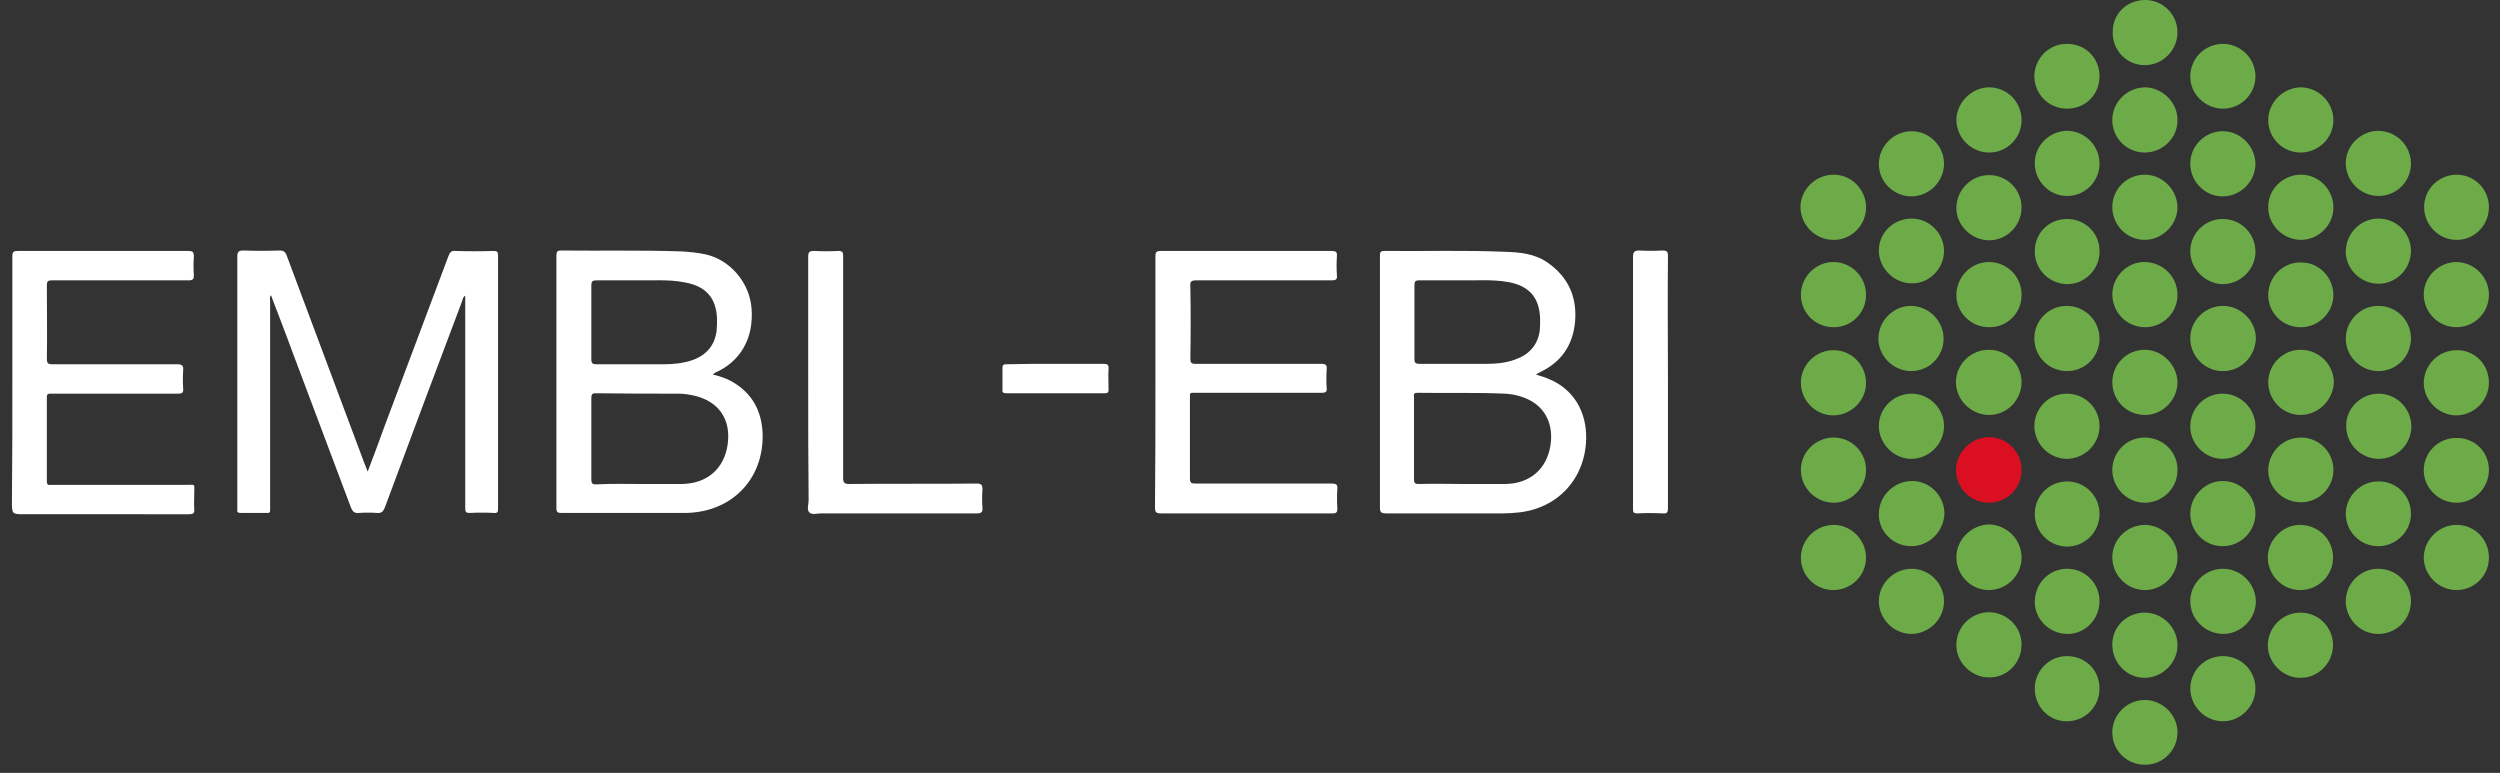 <svg id="Layer_1" xmlns="http://www.w3.org/2000/svg" viewBox="0 0 586.8 181.4"><rect x="0" y="0" width="586.8" height="181.4" fill="#333333" stroke="none"/><style>.st0{fill:#FFFFFF;} .st1{fill:#DA0F21;} .st2{fill:#6DAB49;}</style><path class="st0" d="M86.3 110.7c1.4-3.7 2.7-7.1 3.9-10.5 5-13.4 10.1-26.8 15.1-40.2.3-.8.7-1.2 1.6-1.1 3 .1 6 .1 9 0 .8 0 1 .3 1 1v59.5c0 .7-.1 1.1-1 1-1.9-.1-3.8-.1-5.6 0-.9 0-1.1-.2-1.1-1.1v-18.1-30.6-1.2c-.5.3-.6.8-.7 1.2-6.1 16.2-12.2 32.4-18.2 48.6-.4.9-.8 1.3-1.8 1.2-1.4-.1-2.9-.1-4.3 0-1 .1-1.4-.3-1.8-1.2-4.6-12.2-9.2-24.5-13.8-36.7-1.6-4.4-3.3-8.7-5-13.2-.4.5-.2.9-.2 1.3v48.2c0 1.8.2 1.6-1.6 1.6h-5.3c-.6 0-.9-.2-.8-.8v-.7-58.6c0-1.1.2-1.5 1.4-1.5 2.8.1 5.7.1 8.5 0 .9 0 1.4.3 1.7 1.2 6 16.1 12.1 32.3 18.1 48.4.3.7.5 1.3.9 2.3zM360.5 87.9c1.1.4 2.1.6 2.9 1 5.8 2.3 9.1 7.6 8.9 14.3-.3 9.3-6.8 16.2-16 17.1-1.1.1-2.2.2-3.3.2h-27.7c-1 0-1.4-.2-1.4-1.3v-59c0-.7-.1-1.3 1-1.3 9.4.1 18.8-.2 28.2.2 3.5.1 7.1.4 10.1 2.5 4.9 3.4 7 8.1 6.5 13.9-.5 5.5-3.2 9.5-8.3 11.9-.2.1-.4.2-.9.5zm-17 25.7c0-.1 0-.1 0 0h9.9c5.7-.1 9.6-3.5 10.5-8.9.8-4.8-1-8.8-4.9-10.8-1.8-.9-3.8-1.4-5.8-1.5-6.8-.3-13.7-.1-20.5-.2-.9 0-.9.4-.8 1.1v19.2c0 1 .3 1.1 1.2 1.1 3.5-.1 7 0 10.4 0zm-.8-47.8h-9.6c-.9 0-1.1.3-1.1 1.1v17.4c0 .9.3 1.1 1.2 1.1h15.7c2.3 0 4.5-.2 6.7-1 3.2-1.1 5.3-3.3 5.8-6.7.1-.9.1-1.8.1-2.7-.1-5.1-2.5-7.9-7.5-8.8-4-.7-7.9-.3-11.3-.4zM167.3 87.9c1.7.4 3.1.9 4.4 1.6 4.8 2.7 7.1 6.9 7.3 12.3.3 10.7-7.3 18.5-18.2 18.6h-29c-.9 0-1.2-.2-1.2-1.1V60c0-.9.2-1.2 1.1-1.2 9.3.1 18.6-.1 28 .2 2 .1 4 .3 5.9.7 5.8 1.3 10.3 6.6 10.8 12.6.6 7.3-2.8 12.7-8.6 15.2-.1.1-.2.2-.5.4zm-17 25.7c0-.1 0-.1 0 0h9.8c5.9-.1 9.9-3.6 10.7-9.3.8-5.8-2-10-7.7-11.4-1.3-.3-2.6-.5-3.9-.5-6.5 0-12.9 0-19.4-.1-.8 0-1 .3-1 1.1v19.2c0 .8.2 1.1 1.1 1.1 3.4-.2 6.9-.1 10.4-.1zm-.7-47.8H140c-.9 0-1.2.2-1.2 1.2v17.3c0 1 .3 1.2 1.2 1.2h15.7c2.2 0 4.5-.2 6.6-.9 3.3-1.1 5.4-3.3 5.9-6.9.1-.9.1-1.9.1-2.9-.2-4.9-2.6-7.6-7.5-8.5-3.9-.8-7.9-.4-11.2-.5zM271.2 89.7V60.2c0-1 .2-1.3 1.3-1.3h40c1 0 1.4.2 1.3 1.2-.1 1.5-.1 3 0 4.6.1.9-.3 1.1-1.2 1.1h-31.8c-1.2 0-1.5.3-1.4 1.4.1 5.7.1 11.4 0 17 0 .9.2 1.2 1.2 1.2h29.5c1.1 0 1.4.3 1.3 1.3-.1 1.5-.1 3 0 4.4.1.9-.3 1.1-1.2 1.1h-29.3c-1.8 0-1.6-.2-1.6 1.5v18.6c0 1 .3 1.2 1.3 1.2h32c1 0 1.4.2 1.3 1.3-.1 1.5-.1 3 0 4.6 0 .8-.2 1.1-1.1 1.1h-40.3c-1.2 0-1.4-.3-1.4-1.5.1-9.7.1-19.5.1-29.3zM2.9 89.6V60.2c0-1.1.3-1.3 1.3-1.3h40c1 0 1.3.2 1.3 1.3-.1 1.5-.1 3 0 4.4 0 .9-.2 1.2-1.2 1.2H12.2c-.9 0-1.2.2-1.2 1.1 0 5.8.1 11.6 0 17.4 0 1 .4 1.2 1.2 1.2h29.4c1.1 0 1.5.3 1.4 1.4-.1 1.4-.1 2.9 0 4.3.1 1-.3 1.2-1.2 1.2h-30c-.6 0-.8.2-.8.8V113c0 1.1.7.8 1.2.8h31.7c2 0 1.7-.3 1.7 1.7 0 1.3-.1 2.6 0 4 .1 1-.3 1.2-1.3 1.2H5.8c-3 0-3 0-3-3 .1-9.5.1-18.8.1-28.1zM189.7 89.7V60.2c0-1 .3-1.3 1.3-1.3 1.9.1 3.8.1 5.8 0 .9 0 1.1.3 1.1 1.1v52.1c0 1.1.2 1.5 1.4 1.5 10-.1 20 0 30-.1 1 0 1.3.3 1.3 1.3-.1 1.5-.1 3 0 4.4.1 1-.3 1.3-1.3 1.3h-36.5c-1 0-2.2.4-2.8-.2-.7-.6-.2-1.9-.2-2.9-.1-9.2-.1-18.5-.1-27.7zM391.5 89.8v29.4c0 1.1-.2 1.4-1.3 1.3-2-.1-3.9-.1-5.9 0-.8 0-1-.2-1-1v-8.2-51c0-1.1.3-1.5 1.4-1.5 1.8.1 3.7.1 5.5 0 1 0 1.3.2 1.3 1.3-.1 9.9 0 19.8 0 29.7zM247.8 85.4H259c.9 0 1.3.2 1.2 1.2-.1 1.6 0 3.3 0 4.9 0 .6-.2.8-.8.8h-23.3c-.7 0-.9-.3-.8-.9v-5c0-.7.2-.9.9-.9 3.8-.1 7.7-.1 11.6-.1z"/><path class="st1" d="M466.8 102.6c4.3 0 7.7 3.4 7.7 7.7 0 4.3-3.4 7.7-7.7 7.7-4.2 0-7.6-3.4-7.7-7.6 0-4.2 3.5-7.7 7.7-7.8z"/><path class="st2" d="M558.3 87.1c-4.2 0-7.7-3.4-7.7-7.6s3.5-7.8 7.7-7.7c4.2 0 7.6 3.4 7.6 7.6 0 4.3-3.4 7.7-7.6 7.7zM558.3 92.4c4.2 0 7.6 3.4 7.7 7.6 0 4.3-3.4 7.7-7.7 7.7-4.2 0-7.6-3.5-7.6-7.7-.1-4.1 3.4-7.6 7.6-7.6zM448.6 87.1c-4.2 0-7.7-3.5-7.7-7.6 0-4.2 3.5-7.7 7.6-7.7 4.2 0 7.7 3.5 7.7 7.7s-3.4 7.6-7.6 7.6zM456.3 100c0 4.2-3.5 7.7-7.7 7.7-4.1 0-7.6-3.6-7.6-7.7 0-4.2 3.5-7.6 7.7-7.6 4.1 0 7.6 3.4 7.6 7.6zM584.2 89.8c0 4.2-3.4 7.6-7.6 7.7-4.2 0-7.7-3.5-7.7-7.7.1-4.2 3.5-7.6 7.7-7.6 4.2-.1 7.6 3.3 7.6 7.6zM521.7 87.1c-4.2 0-7.6-3.5-7.6-7.7s3.5-7.6 7.7-7.6c4.1 0 7.7 3.5 7.7 7.6-.1 4.3-3.6 7.8-7.8 7.7zM521.7 92.4c4.2 0 7.7 3.5 7.7 7.7 0 4.1-3.5 7.6-7.7 7.6s-7.6-3.5-7.6-7.6c0-4.3 3.4-7.7 7.6-7.7zM456.3 38.4c0 4.2-3.4 7.6-7.6 7.7-4.2 0-7.7-3.4-7.7-7.6s3.5-7.7 7.7-7.7c4.1 0 7.6 3.4 7.6 7.6zM456.3 141.1c0 4.2-3.4 7.6-7.6 7.7-4.2 0-7.7-3.5-7.7-7.7 0-4.1 3.5-7.6 7.7-7.6 4.1 0 7.6 3.4 7.6 7.6zM438 110.3c0 4.2-3.5 7.7-7.6 7.7-4.2 0-7.7-3.5-7.7-7.7s3.5-7.6 7.7-7.6 7.6 3.4 7.6 7.6zM540 143.8c4.2 0 7.6 3.4 7.6 7.6 0 4.2-3.4 7.7-7.6 7.7-4.2 0-7.7-3.5-7.7-7.7.1-4.3 3.5-7.6 7.7-7.6zM540 35.8c-4.2 0-7.6-3.4-7.6-7.6 0-4.1 3.4-7.6 7.6-7.7 4.2 0 7.7 3.5 7.7 7.7s-3.5 7.6-7.7 7.6zM430.3 76.8c-4.2 0-7.6-3.4-7.6-7.6s3.5-7.7 7.6-7.7c4.3 0 7.7 3.5 7.7 7.7 0 4.3-3.5 7.7-7.7 7.6zM495.8 89.7c0-4.2 3.4-7.6 7.6-7.6 4.1 0 7.6 3.5 7.7 7.6 0 4.2-3.5 7.7-7.6 7.7-4.3 0-7.7-3.4-7.7-7.7zM521.7 46.1c-4.2 0-7.6-3.5-7.6-7.7s3.5-7.6 7.6-7.6c4.2 0 7.6 3.5 7.7 7.6 0 4.2-3.5 7.7-7.7 7.7zM565.9 38.4c0 4.2-3.4 7.6-7.6 7.6-4.2 0-7.7-3.5-7.7-7.7s3.6-7.6 7.7-7.6c4.2.1 7.6 3.5 7.6 7.7zM514.1 141.1c0-4.2 3.5-7.6 7.7-7.6s7.6 3.5 7.7 7.6c0 4.2-3.5 7.7-7.7 7.7-4.3-.1-7.7-3.5-7.7-7.7zM565.9 141.1c0 4.3-3.4 7.7-7.7 7.7-4.2 0-7.6-3.5-7.6-7.7s3.5-7.6 7.6-7.6c4.3 0 7.7 3.4 7.7 7.6zM539.9 76.8c-4.2 0-7.6-3.5-7.5-7.7s3.5-7.6 7.7-7.5c4.3 0 7.6 3.5 7.6 7.8-.1 4.1-3.6 7.5-7.8 7.4zM430.4 41c4.2 0 7.6 3.5 7.6 7.7s-3.5 7.7-7.7 7.6c-4.2 0-7.7-3.5-7.7-7.8.1-4.1 3.6-7.5 7.8-7.5zM430.3 138.5c-4.2 0-7.6-3.4-7.6-7.6 0-4.2 3.5-7.7 7.7-7.7 4.1 0 7.6 3.5 7.6 7.7s-3.5 7.6-7.7 7.6zM492.8 141.1c0 4.2-3.3 7.7-7.5 7.7s-7.7-3.4-7.7-7.5c0-4.3 3.3-7.8 7.6-7.8 4.2 0 7.6 3.4 7.6 7.6zM539.9 138.5c-4.2 0-7.6-3.5-7.6-7.7 0-4.1 3.6-7.7 7.7-7.6 4.3.1 7.7 3.5 7.6 7.8 0 4.1-3.5 7.5-7.7 7.5zM492.8 38.4c0 4.2-3.4 7.6-7.6 7.6s-7.6-3.5-7.6-7.7 3.5-7.6 7.7-7.6c4.1.1 7.5 3.5 7.5 7.7zM474.5 151.3c0 4.3-3.4 7.8-7.7 7.7-4.1 0-7.7-3.6-7.6-7.7 0-4.2 3.5-7.6 7.7-7.6 4.2.1 7.6 3.4 7.6 7.6zM474.5 28.2c0 4.2-3.4 7.6-7.6 7.6s-7.6-3.4-7.7-7.6c0-4.1 3.6-7.7 7.7-7.7 4.2 0 7.6 3.4 7.6 7.7zM495.8 48.6c0-4.2 3.4-7.6 7.6-7.6s7.6 3.5 7.7 7.6c0 4.2-3.6 7.7-7.7 7.7-4.2 0-7.6-3.5-7.6-7.7zM503.5 76.8c-4.2 0-7.6-3.3-7.7-7.6 0-4.2 3.4-7.7 7.5-7.7 4.3 0 7.8 3.4 7.8 7.7 0 4.2-3.4 7.6-7.6 7.6zM540.1 41c4.2 0 7.6 3.5 7.6 7.7s-3.6 7.7-7.8 7.6c-4.1-.1-7.6-3.6-7.5-7.8 0-4.1 3.5-7.5 7.7-7.5zM540.1 117.9c-4.2 0-7.7-3.3-7.7-7.5s3.4-7.7 7.7-7.7c4.2 0 7.6 3.4 7.6 7.6 0 4.2-3.4 7.6-7.6 7.6zM503.5 179.5c-4.3 0-7.7-3.3-7.7-7.6 0-4.2 3.5-7.6 7.6-7.6 4.2 0 7.7 3.5 7.7 7.6 0 4.2-3.4 7.6-7.6 7.6zM495.8 110.3c0-4.2 3.4-7.6 7.6-7.6 4.3 0 7.8 3.4 7.7 7.7 0 4.2-3.5 7.6-7.7 7.6-4.1 0-7.6-3.5-7.6-7.7zM495.8 151.3c0-4.3 3.5-7.6 7.8-7.5 4.1.1 7.5 3.5 7.5 7.7 0 4.1-3.6 7.6-7.7 7.6-4.2 0-7.6-3.5-7.6-7.8zM565.9 120.6c0 4.2-3.5 7.6-7.7 7.6s-7.6-3.4-7.6-7.6 3.6-7.7 7.8-7.6c4.2 0 7.5 3.4 7.5 7.6zM474.5 130.9c0 4.2-3.5 7.6-7.7 7.6s-7.6-3.5-7.6-7.7 3.6-7.7 7.8-7.7c4.2.2 7.5 3.6 7.5 7.8zM495.8 130.8c0-4.2 3.5-7.6 7.7-7.6 4.2.1 7.7 3.6 7.6 7.7 0 4.2-3.6 7.7-7.8 7.6-4.1-.1-7.5-3.5-7.5-7.7zM558.3 51.3c4.2 0 7.6 3.4 7.6 7.6s-3.4 7.7-7.6 7.7c-4.2 0-7.8-3.5-7.7-7.7.1-4.2 3.5-7.6 7.7-7.6zM503.4 35.8c-4.2 0-7.6-3.4-7.6-7.6s3.4-7.6 7.6-7.7c4.1 0 7.7 3.5 7.7 7.6.1 4.2-3.4 7.7-7.7 7.7zM474.5 89.7c0 4.2-3.4 7.7-7.6 7.7s-7.8-3.5-7.8-7.7 3.5-7.6 7.7-7.6c4.3 0 7.7 3.4 7.7 7.6zM474.5 48.7c0 4.2-3.4 7.7-7.6 7.7s-7.8-3.6-7.7-7.7c.1-4.2 3.5-7.6 7.7-7.6s7.6 3.4 7.6 7.6zM584.2 69.2c0 4.2-3.4 7.6-7.6 7.6-4.3 0-7.7-3.5-7.7-7.7s3.6-7.6 7.7-7.6c4.2.1 7.6 3.5 7.6 7.7zM503.5 0c4.2 0 7.6 3.4 7.6 7.6s-3.5 7.7-7.7 7.7-7.6-3.5-7.5-7.7c-.1-4.3 3.3-7.6 7.6-7.6zM514.1 59c0-4.2 3.4-7.6 7.6-7.6 4.3 0 7.7 3.4 7.7 7.7 0 4.1-3.5 7.6-7.7 7.6-4.1-.1-7.6-3.6-7.6-7.7zM448.7 51.3c4.2 0 7.6 3.5 7.6 7.6 0 4.2-3.5 7.7-7.6 7.6-4.2 0-7.7-3.6-7.7-7.7s3.4-7.5 7.7-7.5zM448.6 128.2c-4.2 0-7.7-3.4-7.6-7.6 0-4.2 3.6-7.7 7.8-7.7 4.2 0 7.6 3.5 7.6 7.7-.2 4.2-3.6 7.6-7.8 7.6zM521.7 128.2c-4.2 0-7.6-3.4-7.6-7.6s3.5-7.7 7.6-7.7c4.2 0 7.7 3.4 7.7 7.6s-3.4 7.7-7.7 7.7zM477.6 59c0-4.3 3.3-7.6 7.6-7.6s7.7 3.4 7.6 7.7c0 4.2-3.5 7.6-7.6 7.6-4.3-.1-7.6-3.5-7.6-7.7zM584.2 48.6c0 4.2-3.3 7.7-7.5 7.7-4.1.1-7.7-3.4-7.7-7.6-.1-4.2 3.4-7.7 7.6-7.7 4.2 0 7.6 3.4 7.6 7.6zM466.8 76.8c-4.2 0-7.7-3.5-7.6-7.7s3.5-7.6 7.7-7.6 7.7 3.5 7.6 7.8c0 4.2-3.4 7.6-7.7 7.5zM584.2 130.9c0 4.2-3.4 7.6-7.6 7.6-4.2 0-7.7-3.5-7.7-7.7.1-4.2 3.6-7.6 7.7-7.6 4.3 0 7.6 3.4 7.6 7.7zM438 89.9c0 4.2-3.6 7.6-7.7 7.6-4.2 0-7.6-3.5-7.6-7.7s3.6-7.7 7.8-7.6c4.1 0 7.5 3.5 7.5 7.7zM540 97.4c-4.2 0-7.6-3.5-7.6-7.7s3.5-7.7 7.8-7.6c4.2.1 7.6 3.5 7.6 7.7-.2 4.2-3.7 7.6-7.8 7.6zM477.6 120.6c0-4.2 3.4-7.6 7.6-7.6s7.6 3.4 7.6 7.6c0 4.3-3.4 7.7-7.7 7.7-4.2-.1-7.5-3.5-7.5-7.7zM521.8 25.5c-4.2 0-7.7-3.4-7.7-7.5 0-4.3 3.4-7.7 7.7-7.7 4.2 0 7.6 3.5 7.6 7.6 0 4.2-3.4 7.6-7.6 7.6zM521.8 169.3c-4.2 0-7.6-3.4-7.7-7.6 0-4.3 3.4-7.7 7.7-7.7 4.2 0 7.6 3.4 7.6 7.6 0 4.2-3.5 7.7-7.6 7.7zM492.8 79.5c0 4.2-3.4 7.6-7.6 7.6-4.3 0-7.7-3.4-7.7-7.7 0-4.2 3.4-7.6 7.6-7.6 4.3 0 7.7 3.5 7.7 7.7zM492.8 100c0 4.2-3.4 7.6-7.6 7.7-4.2 0-7.6-3.4-7.7-7.6 0-4.3 3.4-7.7 7.6-7.7 4.3 0 7.7 3.4 7.7 7.6zM584.2 110.3c0 4.2-3.4 7.7-7.6 7.7-4.2 0-7.7-3.5-7.7-7.6 0-4.2 3.4-7.6 7.6-7.6 4.3-.1 7.7 3.2 7.7 7.5zM477.6 161.6c0-4.2 3.4-7.6 7.6-7.6 4.3 0 7.6 3.3 7.6 7.6s-3.4 7.7-7.7 7.7c-4.2 0-7.5-3.4-7.5-7.7zM492.8 17.9c0 4.3-3.3 7.6-7.6 7.6s-7.6-3.3-7.7-7.5c0-4.3 3.4-7.7 7.6-7.7 4.3-.1 7.7 3.3 7.7 7.6z"/></svg>